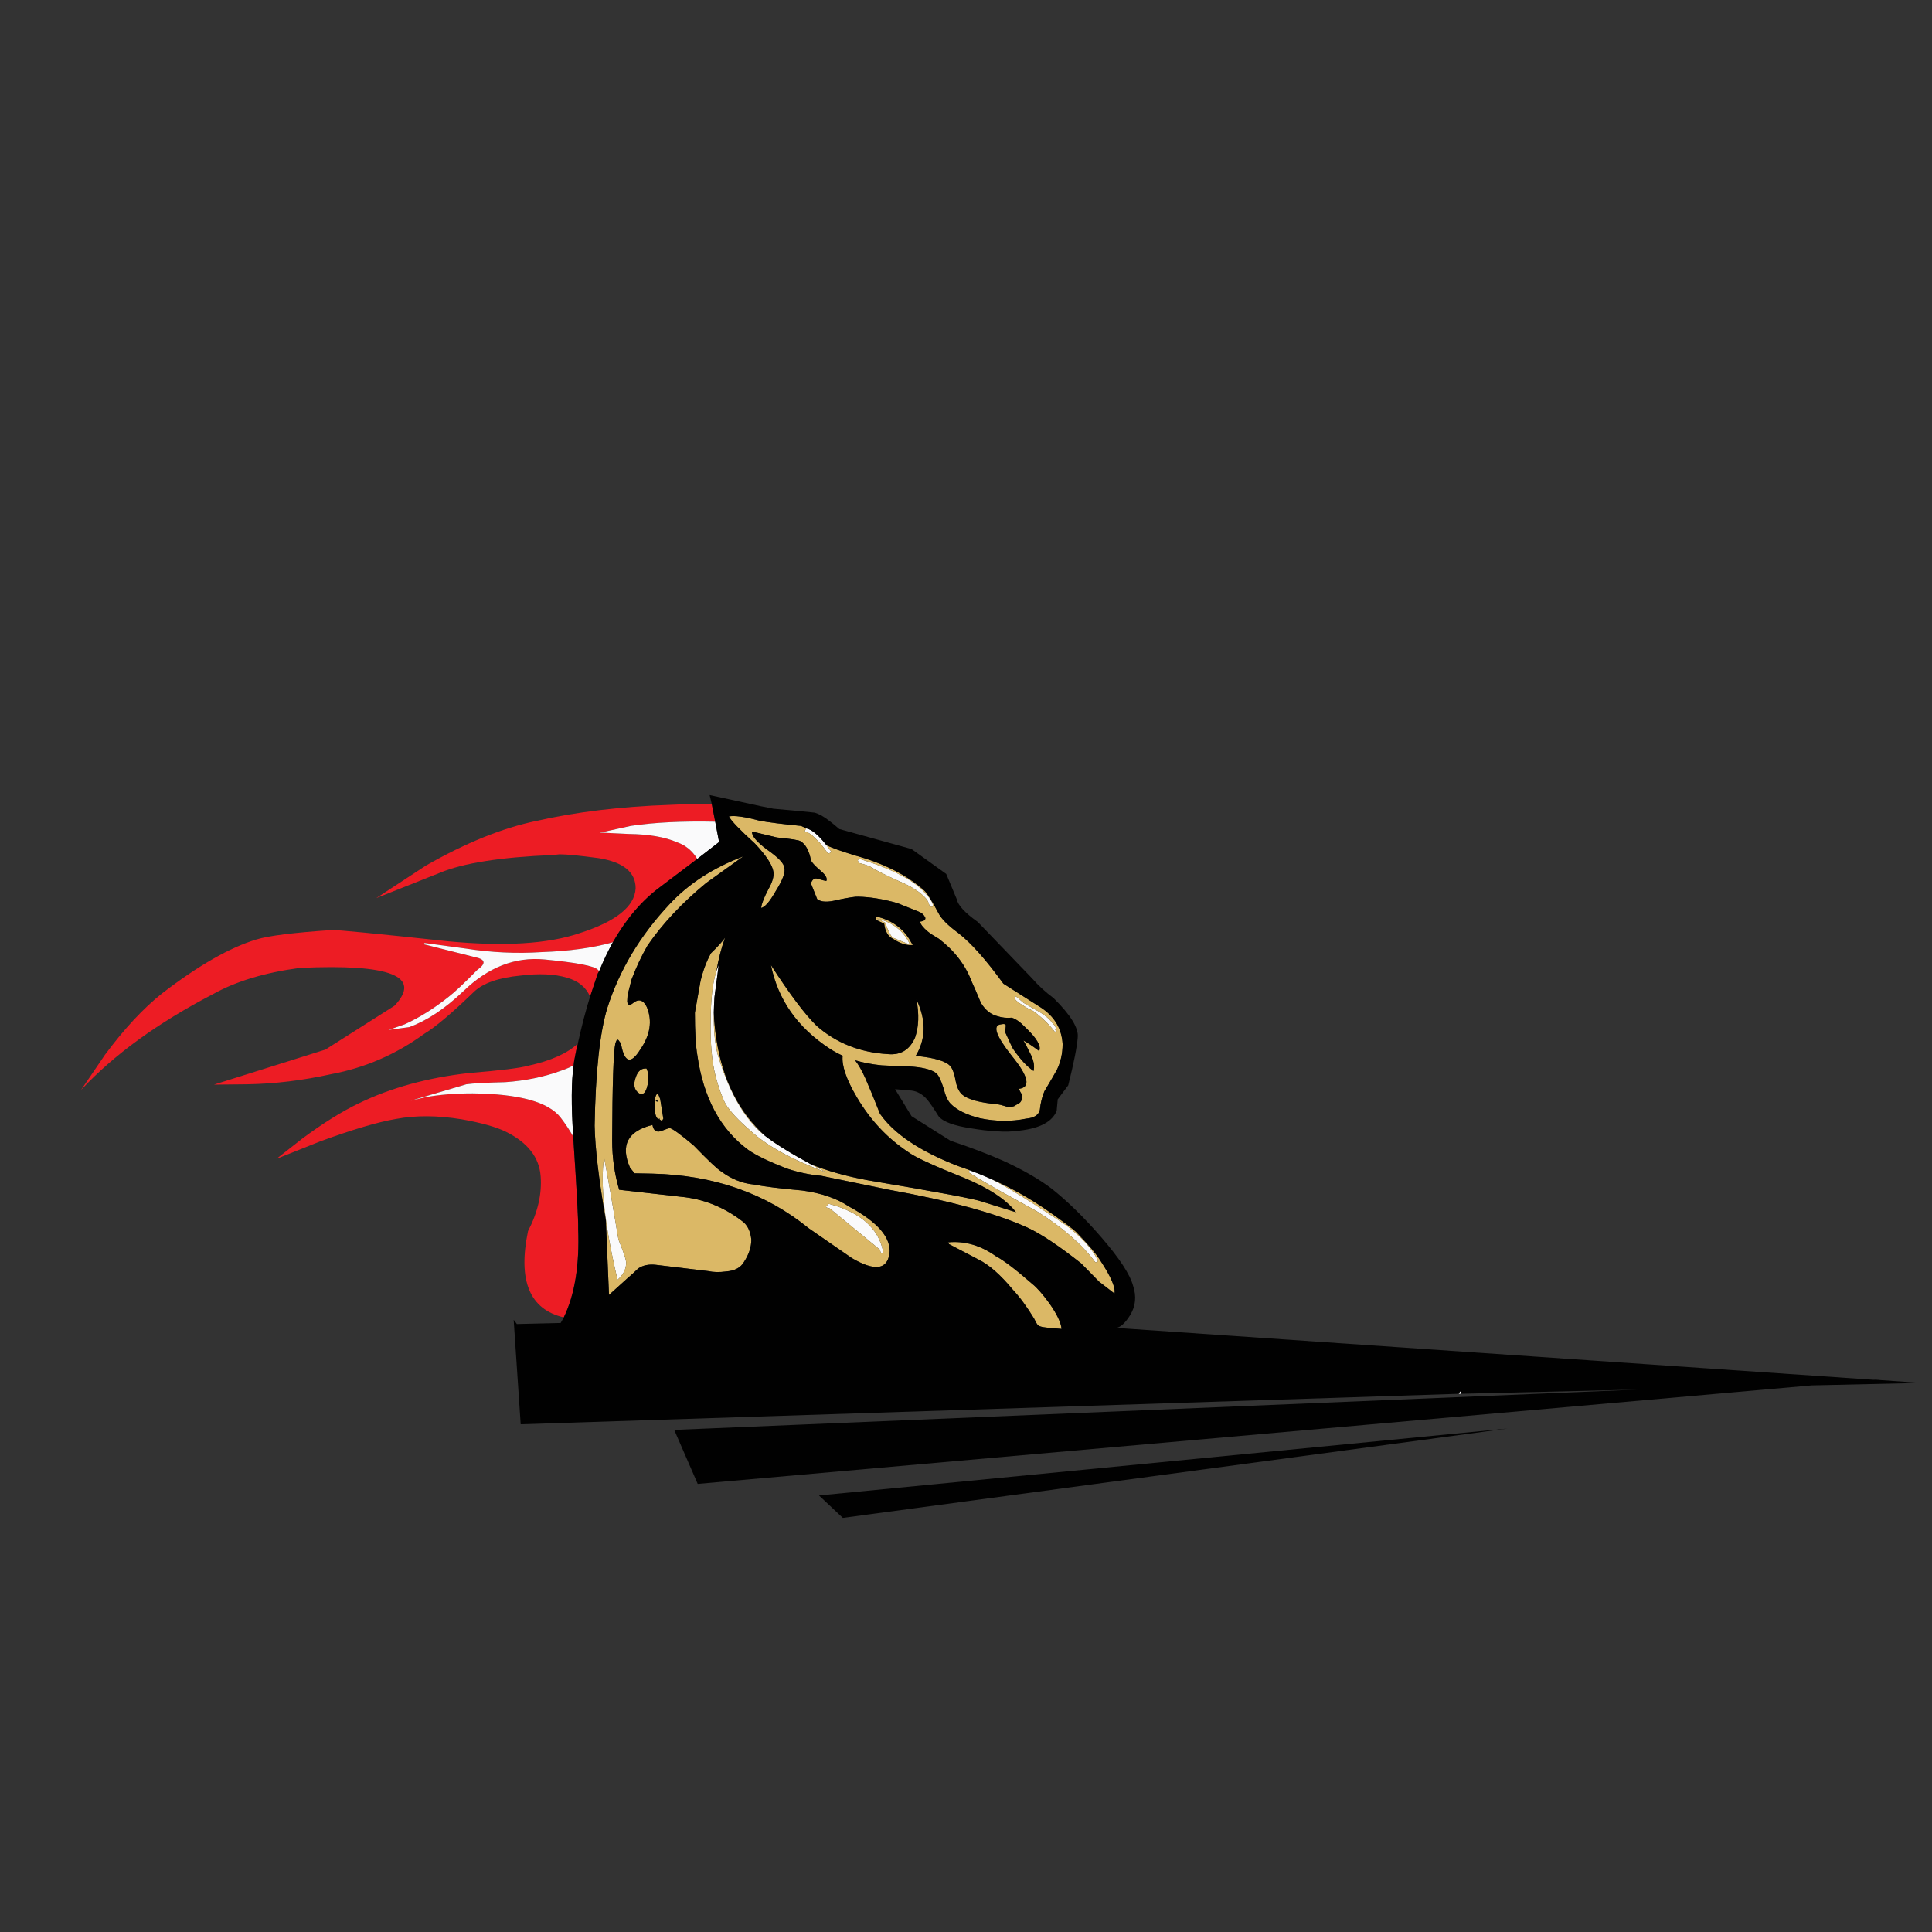 <?xml version="1.0" encoding="utf-8"?>
<!-- Generator: Adobe Illustrator 16.0.0, SVG Export Plug-In . SVG Version: 6.00 Build 0)  -->
<!DOCTYPE svg PUBLIC "-//W3C//DTD SVG 1.1//EN" "http://www.w3.org/Graphics/SVG/1.1/DTD/svg11.dtd">
<svg version="1.1" id="Layer_1" xmlns="http://www.w3.org/2000/svg" xmlns:xlink="http://www.w3.org/1999/xlink" x="0px" y="0px"
	 width="300px" height="300px" viewBox="0 0 300 300" enable-background="new 0 0 300 300" xml:space="preserve">
<rect x="0" y="0" width="300" height="300" fill="#333333" stroke="none"/>
<g>
	<path fill-rule="evenodd" clip-rule="evenodd" fill="#ED1C24" d="M108.282,133.365l-5.825,4.407
		c-2.794,2.069-5.226,4.917-7.294,8.547c-3.12,0.871-6.802,1.38-11.05,1.523c-3.882,0.255-7.801,0.072-11.757-0.544l-6.423-0.871
		c-0.146,0.146-0.163,0.218-0.055,0.218l8.437,2.122c1.089,0.364,1.017,0.979-0.216,1.853c-2.033,2.068-3.521,3.464-4.464,4.189
		c-2.285,1.815-4.555,3.229-6.804,4.247l-2.503,0.869l3.211-0.435c2.722-0.979,5.516-2.83,8.383-5.552
		c3.846-3.739,8.055-5.389,12.627-4.953c4.935,0.472,7.693,0.998,8.274,1.579c0.074,0.071,0.146,0.144,0.218,0.216
		c-0.072,0.11-0.144,0.237-0.218,0.382c-0.363,1.052-0.761,2.251-1.198,3.593c-0.617-1.452-1.814-2.432-3.591-2.94
		c-1.924-0.58-4.337-0.688-7.241-0.326c-3.375,0.326-5.77,1.162-7.184,2.506c-3.413,3.301-5.988,5.478-7.73,6.53
		c-4.39,3.194-9.198,5.28-14.425,6.26c-4.426,0.979-8.782,1.506-13.064,1.579l-5.17,0.054l17.31-5.443l10.722-6.805
		c4.318-4.57-0.581-6.531-14.696-5.876c-5.444,0.725-9.942,2.086-13.499,4.082c-8.529,4.427-15.351,9.379-20.466,14.859l3.701-5.443
		c3.01-4.065,5.986-7.258,8.926-9.581c5.626-4.317,10.489-7.093,14.588-8.326c1.851-0.581,5.77-1.072,11.758-1.472
		c0.761-0.035,6.749,0.545,17.963,1.743c8.744,0.835,15.567,0.417,20.466-1.253c5.662-1.814,8.564-4.136,8.708-6.968
		c0-2.503-1.904-4.063-5.715-4.681c-2.94-0.398-4.971-0.598-6.097-0.598l-0.979,0.106c-8.129,0.328-14.007,1.254-17.636,2.777
		l-9.853,3.919l7.729-5.063c6.17-3.521,11.866-5.823,17.093-6.913c6.241-1.416,13.172-2.25,20.793-2.505
		c2.249-0.106,4.409-0.162,6.478-0.162l0.543,2.775c-5.115-0.108-9.488,0.108-13.117,0.655l-4.191,0.924l-0.381-0.055l-0.055,0.11
		l-0.161,0.055l4.462,0.217c3.12,0.036,5.643,0.471,7.565,1.306c1.308,0.473,2.323,1.306,3.048,2.505
		C108.227,133.344,108.246,133.365,108.282,133.365z M89.011,176.475c0,0.072,0,0.127,0,0.163
		c0.545,8.128,0.799,12.846,0.763,14.152c0.218,5.661-0.526,10.251-2.232,13.773c-5.298-1.233-7.148-5.698-5.552-13.393
		c1.524-2.938,2.177-5.787,1.96-8.545c-0.218-2.903-1.997-5.19-5.335-6.859c-1.524-0.761-3.828-1.414-6.913-1.96
		c-3.775-0.615-7.186-0.635-10.234-0.054c-2.794,0.473-6.713,1.633-11.756,3.483l-6.805,2.722l4.028-3.156
		c3.23-2.396,6.168-4.229,8.818-5.497c4.935-2.396,10.614-3.956,17.038-4.683c4.899-0.4,7.983-0.78,9.253-1.143
		c3.483-0.763,6.042-1.905,7.676-3.43c-0.182,0.726-0.346,1.488-0.492,2.285c-0.072,0.327-0.125,0.691-0.162,1.09
		c-0.618,0.326-1.252,0.598-1.905,0.816c-2.686,0.98-5.59,1.579-8.71,1.795c-3.012,0.074-5.026,0.183-6.043,0.328l-8.653,2.559
		l2.285-0.545c2.177-0.4,4.627-0.6,7.349-0.6c7.222,0.074,11.775,1.327,13.662,3.757C87.779,174.479,88.432,175.459,89.011,176.475z
		"/>
	<path fill-rule="evenodd" clip-rule="evenodd" fill="#FAFAFB" d="M226.838,216.428h-0.327c0.072-0.18,0.181-0.324,0.327-0.435
		V216.428z M128.313,131.214c0.229,0.294,0.464,0.611,0.706,0.952c0.11,0.146-0.036,0.273-0.435,0.381
		c-0.491-0.692-0.945-1.282-1.361-1.77l-1.143-1.088c-0.338-0.263-0.646-0.435-0.926-0.517c-0.246,0-0.237-0.172,0.027-0.517
		l0.028-0.027C126.064,128.812,127.099,129.674,128.313,131.214z M137.132,194.329c0.108,0.289-0.019,0.344-0.382,0.162
		c-0.034-0.148-0.07-0.292-0.11-0.434l-7.81-6.424c-0.139-0.035-0.275-0.071-0.409-0.108c-0.254-0.038-0.164-0.237,0.271-0.6
		C133.594,188.233,136.407,190.7,137.132,194.329z M153.952,183.089c1.688,0.855,3.811,2.096,6.367,3.729
		c3.375,2.177,5.226,3.41,5.552,3.701c2.142,1.67,3.648,3.338,4.518,5.007c0.11,0.146,0.11,0.292,0,0.437
		c-0.181,0.072-0.308,0.055-0.38-0.055c-2.03-2.723-5.045-5.334-9.036-7.839c-1.194-0.653-2.31-1.269-3.347-1.85
		c-3.112-1.697-5.497-3.075-7.159-4.137c0.007-0.079,0.016-0.142,0.027-0.191l-0.027-0.027h0.027
		c0.017-0.086,0.036-0.141,0.055-0.163c0.044,0.018,0.091,0.034,0.136,0.055C151.79,182.164,152.88,182.61,153.952,183.089z
		 M111.25,150.781c0.104-0.34,0.223-0.647,0.352-0.924l-0.653,4.952c-0.059,0.842-0.095,1.649-0.108,2.422
		c-0.048,2.574,0.151,4.743,0.6,6.506c1.813,5.988,4.263,10.196,7.348,12.629c1.572,1.224,3.94,2.693,7.103,4.409
		c0.778,0.42,1.603,0.856,2.478,1.307c-5.372-1.997-9.327-4.174-11.868-6.533c-1.849-1.597-3.121-2.957-3.81-4.083
		c-0.544-1.016-1.07-2.467-1.577-4.354c-0.583-2.323-0.835-5.135-0.763-8.438C110.351,155.211,110.649,152.582,111.25,150.781z
		 M137.458,143.269l-1.306-0.651c2.467,0.579,4.191,1.939,5.17,4.081l-2.667-1.088C138.292,145.32,137.893,144.541,137.458,143.269z
		 M96.034,192.478c0.727,1.779,1.125,2.941,1.197,3.484c0.036,1.052-0.435,1.996-1.416,2.83v-0.38
		c-1.959-8.42-2.629-14.644-2.014-18.671C94.347,182.571,95.091,186.817,96.034,192.478z M157.869,154.81
		c0.312,0.249,0.665,0.55,1.063,0.9c0.118,0.075,0.254,0.157,0.409,0.243c0.043,0.028,0.087,0.056,0.136,0.083
		c0.491,0.295,1.116,0.649,1.878,1.06c0.966,0.579,1.654,1.169,2.068,1.771c0.445,0.4,0.608,0.754,0.49,1.06l0.163,0.273
		l-0.219-0.027v0.136c-0.037-0.048-0.073-0.104-0.108-0.163h-0.107l0.053-0.054c-0.962-1.209-2.077-2.261-3.347-3.158
		c-0.642-0.285-1.142-0.557-1.497-0.816c-0.617-0.362-1.034-0.688-1.253-0.979C157.634,154.737,157.726,154.629,157.869,154.81z
		 M163.857,159.981l0.056-0.056c-0.024-0.022-0.052-0.05-0.083-0.08C163.844,159.896,163.853,159.939,163.857,159.981z
		 M144.317,140.603c-0.11-0.435-0.273-0.78-0.491-1.035c-0.87-1.014-2.304-1.94-4.299-2.775c-2.033-0.907-3.502-1.651-4.409-2.232
		c-0.508-0.217-1.07-0.399-1.687-0.543c-0.364-0.437-0.291-0.636,0.216-0.6c5.009,1.56,8.348,3.319,10.016,5.28
		c0.617,0.615,1.017,1.197,1.197,1.742c0,0.289-0.055,0.416-0.163,0.38C144.551,140.821,144.426,140.749,144.317,140.603z
		 M108.282,133.365c-0.036,0-0.055-0.021-0.055-0.055c-0.725-1.199-1.741-2.033-3.048-2.505c-1.923-0.835-4.445-1.27-7.565-1.306
		l-4.462-0.217l0.161-0.055l0.055-0.11l0.381,0.055l4.191-0.924c3.629-0.546,8.002-0.763,13.117-0.655l0.6,3.157L108.282,133.365z
		 M95.163,146.319c-0.761,1.38-1.469,2.867-2.122,4.462c-0.072-0.072-0.144-0.145-0.218-0.216c-0.581-0.581-3.339-1.107-8.274-1.579
		c-4.572-0.436-8.782,1.214-12.627,4.953c-2.868,2.722-5.662,4.572-8.383,5.552l-3.211,0.435l2.503-0.869
		c2.249-1.018,4.519-2.432,6.804-4.247c0.943-0.726,2.432-2.121,4.464-4.189c1.233-0.873,1.306-1.488,0.216-1.853l-8.437-2.122
		c-0.108,0-0.091-0.072,0.055-0.218l6.423,0.871c3.956,0.616,7.875,0.799,11.757,0.544C88.36,147.699,92.042,147.19,95.163,146.319z
		 M89.068,165.425c-0.364,2.539-0.381,6.224-0.057,11.05c-0.579-1.016-1.232-1.995-1.958-2.939c-1.887-2.43-6.44-3.683-13.662-3.757
		c-2.722,0-5.172,0.199-7.349,0.6l-2.285,0.545l8.653-2.559c1.018-0.146,3.031-0.254,6.043-0.328c3.12-0.216,6.024-0.814,8.71-1.795
		C87.815,166.022,88.45,165.751,89.068,165.425z"/>
	<path fill-rule="evenodd" clip-rule="evenodd" fill="#DBB866" d="M125.891,180.775c2.548,1.042,5.516,1.877,8.901,2.502
		c10.813,1.816,16.729,2.923,17.745,3.323l5.226,1.633c-1.524-1.961-4.208-3.739-8.058-5.336c-4.825-1.923-7.729-3.267-8.708-4.027
		c-3.229-2.143-5.878-4.971-7.947-8.492c-1.643-2.792-2.376-4.941-2.204-6.45c-0.73-0.328-1.411-0.699-2.042-1.115
		c-4.973-3.267-8.002-7.584-9.091-12.955c2.904,4.5,5.263,7.639,7.078,9.416c3.048,2.688,6.749,4.154,11.104,4.409
		c1.96,0.182,3.357-0.671,4.191-2.558c0.582-1.67,0.654-3.647,0.218-5.935c1.524,3.194,1.488,6.115-0.108,8.764
		c3.012,0.292,4.827,0.854,5.443,1.688c0.327,0.435,0.581,1.179,0.763,2.232c0.181,0.941,0.507,1.632,0.978,2.068
		c0.871,0.762,2.686,1.269,5.443,1.522c0.364,0.038,0.871,0.165,1.525,0.382c0.689,0.072,1.16-0.018,1.415-0.271
		c0.544-0.219,0.835-0.509,0.871-0.871c0.036-0.291,0.072-0.563,0.109-0.816c-0.037,0.145-0.218-0.127-0.545-0.818
		c1.887-0.216,1.522-1.921-1.089-5.116c-2.468-3.121-3.031-4.753-1.688-4.897c0.507-0.11,0.762-0.038,0.762,0.217
		c-0.072,0.544-0.108,0.871-0.108,0.979c0.763,1.708,1.197,2.613,1.308,2.722c1.087,1.562,2.122,2.668,3.102,3.321
		c0.182-0.689,0.055-1.507-0.38-2.448c-0.545-1.128-0.945-1.887-1.199-2.287c0.616,0.326,1.433,0.871,2.45,1.634
		c0.362-0.763-0.382-2.016-2.232-3.756c-0.688-0.728-1.36-1.199-2.014-1.416c-0.797,0.072-1.524,0-2.177-0.219
		c-1.054-0.254-1.923-0.943-2.614-2.066c-0.616-1.488-1.087-2.578-1.414-3.269c-0.981-2.611-2.686-4.844-5.117-6.694
		c-0.763-0.437-1.344-0.816-1.742-1.145c-0.689-0.579-1.088-1.087-1.198-1.522c0.653-0.072,0.926-0.29,0.816-0.653
		c-0.218-0.437-0.581-0.746-1.088-0.926l-3.267-1.306c-2.177-0.617-4.191-0.943-6.042-0.981c-0.398-0.035-1.469,0.127-3.213,0.491
		c-1.486,0.399-2.54,0.363-3.157-0.11l-0.979-2.449c0.182-0.544,0.472-0.799,0.871-0.761c0.907,0.253,1.414,0.38,1.524,0.38
		c0.181-0.4-0.091-0.907-0.816-1.524c-0.981-0.835-1.507-1.416-1.579-1.743c-0.291-1.45-0.816-2.412-1.579-2.883
		c-0.218-0.182-1.451-0.381-3.701-0.6l-3.865-0.926c-0.072,0.653,0.689,1.579,2.287,2.776c1.777,1.234,2.684,2.177,2.72,2.832
		c0.218,0.687-0.235,1.921-1.361,3.701c-0.907,1.596-1.65,2.448-2.23,2.557c0.072-0.653,0.452-1.632,1.143-2.938
		c0.617-1.089,0.871-1.979,0.763-2.668c-0.146-1.051-1.108-2.521-2.887-4.407c-2.323-2.106-3.664-3.502-4.028-4.192
		c0.835-0.182,2.414,0.036,4.735,0.653c1.306,0.254,3.466,0.526,6.478,0.818c0.237,0.094,0.5,0.23,0.789,0.407
		c-0.265,0.345-0.273,0.517-0.027,0.517c0.28,0.083,0.588,0.254,0.926,0.517l1.143,1.088c0.416,0.488,0.87,1.077,1.361,1.77
		c0.398-0.108,0.545-0.235,0.435-0.381c-0.242-0.34-0.478-0.658-0.706-0.952c0.646,0.364,2.115,0.9,4.409,1.604
		c4.5,1.234,8.093,3.048,10.777,5.444c0.473,0.437,1.217,1.615,2.232,3.54c0.435,0.87,1.469,1.904,3.104,3.102
		c1.959,1.524,4.282,4.138,6.968,7.839l5.823,3.701c2.104,1.38,3.23,3.267,3.376,5.661c0,1.488-0.31,2.85-0.926,4.083
		c-0.362,0.653-0.998,1.742-1.906,3.265c-0.362,0.871-0.598,1.834-0.706,2.887c-0.182,0.797-0.89,1.251-2.123,1.361
		c-2.287,0.471-4.664,0.451-7.131-0.056c-2.069-0.509-3.593-1.252-4.573-2.233c-0.473-0.471-0.852-1.306-1.143-2.502
		c-0.4-1.233-0.78-1.996-1.145-2.287c-0.761-0.581-2.196-0.926-4.299-1.034c-2.215-0.072-3.593-0.127-4.138-0.163
		c-1.495-0.149-2.875-0.412-4.138-0.791c0.517,0.65,1.043,1.565,1.579,2.75c0.653,1.487,1.416,3.34,2.285,5.553
		c2.179,3.121,6.207,5.825,12.086,8.11c0.615,0.206,1.224,0.423,1.823,0.653c-0.019,0.022-0.038,0.077-0.055,0.163h-0.027
		l0.027,0.027c-0.012,0.05-0.021,0.112-0.027,0.191c1.662,1.062,4.046,2.439,7.159,4.137c1.037,0.581,2.152,1.196,3.347,1.85
		c3.991,2.505,7.006,5.116,9.036,7.839c0.072,0.109,0.199,0.127,0.38,0.055c0.11-0.145,0.11-0.29,0-0.437
		c-0.869-1.669-2.376-3.337-4.518-5.007c-0.326-0.291-2.177-1.524-5.552-3.701c-2.557-1.633-4.68-2.873-6.367-3.729
		c3.027,1.347,5.896,2.951,8.6,4.817c2.866,1.995,4.464,3.21,4.791,3.646c1.704,1.742,2.901,3.176,3.591,4.299
		c1.598,2.434,2.306,4.102,2.124,5.009l-2.396-1.851l-2.776-2.831c-3.447-2.723-6.224-4.571-8.327-5.551
		c-4.862-2.215-12.031-4.174-21.501-5.88l-10.561-2.177c-1.706-0.146-3.448-0.509-5.225-1.088c-2.832-1.089-4.863-2.068-6.098-2.939
		c-4.318-3.194-6.949-8.094-7.892-14.696c-0.254-1.488-0.381-3.685-0.381-6.588l0.871-4.899c0.399-1.668,0.943-3.12,1.634-4.354
		c1.015-0.981,1.741-1.779,2.177-2.396c-0.6,1.686-1.043,3.409-1.333,5.17c-0.6,1.801-0.899,4.43-0.899,7.894
		c-0.072,3.303,0.181,6.114,0.763,8.438c0.507,1.887,1.033,3.338,1.577,4.354c0.689,1.126,1.96,2.486,3.81,4.083
		c2.541,2.359,6.497,4.536,11.868,6.533C127.494,181.632,126.669,181.195,125.891,180.775z M137.132,194.329
		c-0.725-3.629-3.538-6.096-8.438-7.403c-0.435,0.362-0.526,0.562-0.271,0.6c0.134,0.037,0.27,0.073,0.409,0.108l7.81,6.424
		c0.04,0.142,0.076,0.285,0.11,0.434C137.113,194.673,137.24,194.618,137.132,194.329z M110.84,157.231
		c0.053,1.42,0.199,2.861,0.435,4.329c0.981,6.204,3.485,11.14,7.513,14.806c-3.084-2.433-5.535-6.641-7.348-12.629
		C110.992,161.975,110.792,159.806,110.84,157.231z M137.458,143.269c0.435,1.272,0.833,2.051,1.198,2.342l2.667,1.088
		c-0.979-2.142-2.703-3.502-5.17-4.081L137.458,143.269z M97.45,154.482l-0.055,0.981c0.036,0.652,0.345,0.744,0.926,0.273
		c0.872-0.691,1.578-0.473,2.122,0.652c0.872,2.142,0.526,4.337-1.033,6.585c-1.417,2.287-2.395,2.068-2.94-0.653
		c-0.072-0.288-0.182-0.507-0.326-0.652c-0.218-0.399-0.417-0.272-0.6,0.381c-0.291,1.306-0.454,6.314-0.49,15.024
		c0,2.648,0.362,5.207,1.089,7.674l9.634,1.09c3.411,0.326,6.531,1.56,9.361,3.701c0.873,0.581,1.379,1.56,1.526,2.938
		c0,1.161-0.382,2.322-1.145,3.484c-0.507,0.871-1.414,1.36-2.72,1.469c-1.089,0.146-2.034,0.127-2.832-0.053l-8.166-0.979
		c-1.051-0.11-1.941,0.072-2.667,0.543c-0.725,0.69-1.306,1.217-1.742,1.579l-2.83,2.559l-0.49-11.596
		c-1.089-6.313-1.67-11.213-1.742-14.696c0.144-8.311,0.799-14.389,1.96-18.235c1.887-5.915,5.117-11.303,9.688-16.166
		c2.94-3.158,6.75-5.625,11.432-7.402l-5.77,4.136c-3.739,3.084-6.768,6.314-9.089,9.689c-0.945,1.633-1.779,3.411-2.504,5.334
		C97.831,153.05,97.63,153.83,97.45,154.482z M99.246,169.778c-0.761-0.508-0.943-1.322-0.545-2.448
		c0.327-1.016,0.89-1.488,1.688-1.414c0.326,0.688,0.383,1.541,0.165,2.557C100.299,169.671,99.862,170.105,99.246,169.778z
		 M101.696,170.758c0.254,0.292,0.379,0.382,0.379,0.273l0.055-0.218L101.696,170.758c0.072-0.615,0.235-0.924,0.49-0.924
		l0.326,0.817l0.49,3.049l-0.218,0.379l-0.379-0.272v-0.162l-0.164,0.162l-0.218-0.217
		C101.696,173.153,101.587,172.212,101.696,170.758z M107.737,177.889c2.249,2.323,3.648,3.648,4.192,3.975
		c1.595,1.197,3.301,1.889,5.115,2.069c1.707,0.326,4.21,0.634,7.512,0.926c2.976,0.398,5.408,1.233,7.294,2.502
		c4.5,2.433,6.586,4.882,6.26,7.349c-0.399,2.47-2.34,2.686-5.825,0.655c-3.846-2.65-6.078-4.193-6.694-4.63
		c-6.677-5.441-14.769-8.271-24.277-8.489l-2.777-0.056l-0.707-0.871c-1.525-3.482-0.364-5.697,3.483-6.639
		c0.146,0.833,0.563,1.161,1.252,0.979c0.833-0.326,1.306-0.491,1.414-0.491C104.381,175.205,105.632,176.112,107.737,177.889z
		 M96.034,192.478c-0.943-5.66-1.688-9.906-2.232-12.736c-0.615,4.027,0.055,10.251,2.014,18.671v0.38
		c0.981-0.834,1.452-1.778,1.416-2.83C97.16,195.419,96.761,194.257,96.034,192.478z M163.857,159.981
		c-0.005-0.042-0.014-0.086-0.027-0.136c0.031,0.03,0.059,0.058,0.083,0.08L163.857,159.981z M157.869,154.81
		c-0.144-0.181-0.235-0.072-0.271,0.328c0.219,0.29,0.636,0.616,1.253,0.979c0.355,0.26,0.855,0.531,1.497,0.816
		c1.27,0.897,2.385,1.949,3.347,3.158l-0.053,0.054h0.107c0.035,0.06,0.071,0.115,0.108,0.163v-0.136l0.219,0.027l-0.163-0.273
		c0.118-0.306-0.045-0.659-0.49-1.06c-0.414-0.602-1.103-1.191-2.068-1.771c-0.762-0.41-1.387-0.765-1.878-1.06
		c-0.049-0.027-0.093-0.055-0.136-0.083c-0.155-0.086-0.291-0.168-0.409-0.243C158.534,155.359,158.181,155.059,157.869,154.81z
		 M144.317,140.603c0.108,0.146,0.234,0.218,0.38,0.218c0.108,0.036,0.163-0.091,0.163-0.38c-0.18-0.545-0.581-1.127-1.197-1.742
		c-1.668-1.961-5.007-3.72-10.016-5.28c-0.507-0.036-0.581,0.163-0.216,0.6c0.617,0.144,1.179,0.326,1.687,0.543
		c0.907,0.581,2.376,1.325,4.409,2.232c1.995,0.835,3.43,1.761,4.299,2.775C144.044,139.822,144.208,140.167,144.317,140.603z
		 M136.152,142.89c-0.11-0.108-0.163-0.236-0.163-0.38c0.036-0.11,0.108-0.165,0.216-0.165c2.469,0.617,4.246,1.978,5.335,4.083
		c0.289,0.254,0.235,0.364-0.164,0.326h-0.218c-0.799-0.072-1.632-0.398-2.503-0.979c-0.763-0.362-1.216-1.145-1.361-2.34
		C136.931,143.252,136.551,143.07,136.152,142.89z M147.201,192.913c2.578-0.254,5.045,0.454,7.403,2.124
		c1.235,0.653,3.141,2.104,5.716,4.354c0.726,0.581,1.615,1.596,2.667,3.048c1.162,1.669,1.778,2.977,1.851,3.918l-2.396-0.217
		c-0.652-0.072-1.051-0.182-1.195-0.326c-0.11,0-0.326-0.346-0.655-1.034c-1.123-1.851-2.231-3.357-3.319-4.52
		c-1.923-2.321-3.701-3.882-5.333-4.681l-4.573-2.396L147.201,192.913z"/>
	<path fill-rule="evenodd" clip-rule="evenodd" fill="#010101" d="M89.721,162.05c0.615-2.794,1.251-5.226,1.904-7.294
		c0.437-1.342,0.835-2.541,1.198-3.593c0.074-0.145,0.146-0.271,0.218-0.382c0.653-1.595,1.361-3.082,2.122-4.462
		c2.069-3.629,4.5-6.478,7.294-8.547l5.825-4.407l3.375-2.615l-0.6-3.157l-0.543-2.775l-0.326-1.361l8.002,1.742l1.906,0.38
		l4.19,0.381l2.122,0.218c0.254,0.034,0.653,0.199,1.198,0.488c0.689,0.4,1.596,1.089,2.722,2.069l11.214,3.104l5.388,3.866
		l1.632,3.918c0.182,0.945,1.271,2.124,3.267,3.54l8.437,8.763c0.981,1.124,2.088,2.141,3.321,3.048
		c2.685,2.65,3.937,4.698,3.757,6.151c-0.11,1.451-0.6,3.918-1.472,7.402l-1.632,2.178l-0.163,1.795
		c-0.689,1.671-2.576,2.687-5.662,3.049c-1.197,0.182-2.467,0.218-3.811,0.109c-1.196-0.071-2.432-0.218-3.7-0.436
		c-2.758-0.399-4.483-1.035-5.172-1.904c-0.689-1.125-1.27-1.979-1.742-2.561c-0.725-0.833-1.541-1.306-2.448-1.414l-2.559-0.218
		l2.559,4.192l6.041,3.81c3.048,1.016,5.771,2.05,8.165,3.104c3.085,1.414,5.607,2.865,7.566,4.354
		c2.467,1.961,5.009,4.445,7.62,7.457c2.868,3.303,4.536,5.845,5.009,7.621c0.545,1.632,0.398,3.139-0.437,4.519
		c-0.761,1.234-1.486,1.904-2.177,2.015l117.576,8.055l1.197-0.055l-0.815,0.055l7.021,0.491l-16.983,0.38l-172.989,15.296
		l-3.646-8.383l149.637-6.26l-27.488,0.652v-0.435c-0.146,0.11-0.255,0.255-0.327,0.435l-145.663,4.737l-1.089-16.222
		c0.182,0.218,0.346,0.435,0.49,0.652l6.805-0.163c0.146-0.254,0.309-0.543,0.49-0.869c1.706-3.522,2.45-8.112,2.232-13.773
		c0.036-1.307-0.218-6.024-0.763-14.152c0-0.036,0-0.091,0-0.163c-0.325-4.826-0.308-8.511,0.057-11.05
		c0.036-0.398,0.089-0.763,0.162-1.09C89.375,163.538,89.539,162.775,89.721,162.05z M125.891,180.775
		c-3.163-1.716-5.531-3.186-7.103-4.409c-4.028-3.666-6.531-8.602-7.513-14.806c-0.235-1.468-0.381-2.909-0.435-4.329
		c0.014-0.772,0.05-1.58,0.108-2.422l0.653-4.952c-0.129,0.276-0.248,0.584-0.352,0.924c0.29-1.761,0.733-3.484,1.333-5.17
		c-0.436,0.616-1.162,1.414-2.177,2.396c-0.691,1.233-1.235,2.686-1.634,4.354l-0.871,4.899c0,2.903,0.127,5.1,0.381,6.588
		c0.943,6.603,3.574,11.502,7.892,14.696c1.235,0.871,3.267,1.851,6.098,2.939c1.777,0.579,3.519,0.941,5.225,1.088l10.561,2.177
		c9.47,1.706,16.639,3.665,21.501,5.88c2.104,0.979,4.88,2.828,8.327,5.551l2.776,2.831l2.396,1.851
		c0.182-0.907-0.526-2.575-2.124-5.009c-0.689-1.123-1.887-2.557-3.591-4.299c-0.327-0.437-1.925-1.651-4.791-3.646
		c-2.704-1.866-5.572-3.471-8.6-4.817c-1.072-0.479-2.162-0.925-3.267-1.334c-0.045-0.021-0.091-0.037-0.136-0.055
		c-0.6-0.23-1.208-0.447-1.823-0.653c-5.88-2.285-9.908-4.989-12.086-8.11c-0.869-2.213-1.632-4.065-2.285-5.553
		c-0.536-1.185-1.062-2.1-1.579-2.75c1.263,0.379,2.643,0.642,4.138,0.791c0.544,0.036,1.923,0.091,4.138,0.163
		c2.103,0.108,3.538,0.453,4.299,1.034c0.364,0.291,0.744,1.054,1.145,2.287c0.291,1.196,0.67,2.031,1.143,2.502
		c0.979,0.981,2.503,1.725,4.573,2.233c2.467,0.507,4.844,0.526,7.131,0.056c1.233-0.11,1.941-0.564,2.123-1.361
		c0.108-1.053,0.344-2.016,0.706-2.887c0.908-1.522,1.544-2.611,1.906-3.265c0.616-1.233,0.926-2.595,0.926-4.083
		c-0.146-2.395-1.271-4.281-3.376-5.661l-5.823-3.701c-2.686-3.701-5.009-6.314-6.968-7.839c-1.634-1.198-2.668-2.232-3.104-3.102
		c-1.015-1.924-1.759-3.103-2.232-3.54c-2.684-2.396-6.277-4.21-10.777-5.444c-2.294-0.704-3.763-1.24-4.409-1.604
		c-1.215-1.54-2.249-2.402-3.103-2.586l-0.028,0.027c-0.289-0.177-0.551-0.313-0.789-0.407c-3.012-0.292-5.172-0.563-6.478-0.818
		c-2.321-0.617-3.9-0.835-4.735-0.653c0.364,0.69,1.705,2.086,4.028,4.192c1.778,1.887,2.74,3.356,2.887,4.407
		c0.108,0.689-0.146,1.579-0.763,2.668c-0.691,1.306-1.07,2.286-1.143,2.938c0.581-0.108,1.323-0.96,2.23-2.557
		c1.125-1.78,1.579-3.014,1.361-3.701c-0.036-0.655-0.943-1.598-2.72-2.832c-1.598-1.198-2.359-2.124-2.287-2.776l3.865,0.926
		c2.25,0.218,3.483,0.417,3.701,0.6c0.763,0.471,1.289,1.433,1.579,2.883c0.072,0.327,0.598,0.907,1.579,1.743
		c0.726,0.617,0.997,1.124,0.816,1.524c-0.11,0-0.617-0.127-1.524-0.38c-0.399-0.038-0.689,0.217-0.871,0.761l0.979,2.449
		c0.617,0.473,1.67,0.509,3.157,0.11c1.744-0.364,2.814-0.526,3.213-0.491c1.851,0.038,3.865,0.364,6.042,0.981l3.267,1.306
		c0.507,0.181,0.87,0.49,1.088,0.926c0.11,0.363-0.164,0.581-0.816,0.653c0.11,0.435,0.509,0.943,1.198,1.522
		c0.398,0.328,0.979,0.708,1.742,1.145c2.431,1.851,4.136,4.083,5.117,6.694c0.327,0.69,0.797,1.78,1.414,3.269
		c0.691,1.123,1.561,1.813,2.614,2.066c0.652,0.219,1.38,0.291,2.177,0.219c0.653,0.217,1.325,0.688,2.014,1.416
		c1.851,1.74,2.595,2.993,2.232,3.756c-1.018-0.763-1.834-1.308-2.45-1.634c0.254,0.4,0.654,1.159,1.199,2.287
		c0.435,0.941,0.562,1.759,0.38,2.448c-0.979-0.653-2.015-1.76-3.102-3.321c-0.11-0.108-0.545-1.014-1.308-2.722
		c0-0.108,0.036-0.436,0.108-0.979c0-0.255-0.255-0.327-0.762-0.217c-1.344,0.145-0.78,1.776,1.688,4.897
		c2.611,3.195,2.976,4.9,1.089,5.116c0.327,0.691,0.508,0.963,0.545,0.818c-0.037,0.254-0.073,0.525-0.109,0.816
		c-0.036,0.362-0.327,0.652-0.871,0.871c-0.255,0.254-0.726,0.344-1.415,0.271c-0.654-0.217-1.161-0.344-1.525-0.382
		c-2.758-0.254-4.572-0.761-5.443-1.522c-0.471-0.437-0.797-1.127-0.978-2.068c-0.182-1.054-0.436-1.798-0.763-2.232
		c-0.617-0.835-2.431-1.396-5.443-1.688c1.596-2.648,1.632-5.569,0.108-8.764c0.437,2.287,0.364,4.265-0.218,5.935
		c-0.833,1.887-2.23,2.739-4.191,2.558c-4.354-0.255-8.056-1.722-11.104-4.409c-1.814-1.777-4.174-4.916-7.078-9.416
		c1.089,5.371,4.119,9.688,9.091,12.955c0.63,0.416,1.311,0.787,2.042,1.115c-0.172,1.509,0.562,3.658,2.204,6.45
		c2.069,3.521,4.719,6.35,7.947,8.492c0.979,0.761,3.883,2.104,8.708,4.027c3.85,1.597,6.533,3.375,8.058,5.336l-5.226-1.633
		c-1.016-0.4-6.932-1.507-17.745-3.323C131.406,182.652,128.439,181.817,125.891,180.775z M97.45,154.482
		c0.181-0.652,0.381-1.433,0.6-2.34c0.725-1.923,1.559-3.701,2.504-5.334c2.321-3.375,5.351-6.605,9.089-9.689l5.77-4.136
		c-4.682,1.777-8.492,4.244-11.432,7.402c-4.571,4.863-7.801,10.251-9.688,16.166c-1.162,3.847-1.816,9.925-1.96,18.235
		c0.072,3.483,0.653,8.384,1.742,14.696l0.49,11.596l2.83-2.559c0.436-0.362,1.017-0.889,1.742-1.579
		c0.725-0.471,1.615-0.653,2.667-0.543l8.166,0.979c0.797,0.18,1.742,0.199,2.832,0.053c1.306-0.108,2.213-0.598,2.72-1.469
		c0.763-1.162,1.145-2.323,1.145-3.484c-0.146-1.379-0.653-2.357-1.526-2.938c-2.83-2.142-5.951-3.375-9.361-3.701l-9.634-1.09
		c-0.727-2.467-1.089-5.025-1.089-7.674c0.036-8.71,0.199-13.719,0.49-15.024c0.182-0.653,0.381-0.78,0.6-0.381
		c0.144,0.146,0.254,0.364,0.326,0.652c0.545,2.722,1.522,2.94,2.94,0.653c1.559-2.248,1.904-4.443,1.033-6.585
		c-0.544-1.125-1.25-1.344-2.122-0.652c-0.581,0.471-0.89,0.379-0.926-0.273L97.45,154.482z M101.696,170.758
		c-0.108,1.454,0,2.396,0.326,2.832l0.218,0.217l0.164-0.162v0.162l0.379,0.272l0.218-0.379l-0.49-3.049l-0.326-0.817
		C101.931,169.834,101.768,170.143,101.696,170.758l0.435,0.056l-0.055,0.218C102.075,171.14,101.95,171.05,101.696,170.758z
		 M99.246,169.778c0.617,0.327,1.053-0.107,1.308-1.306c0.218-1.016,0.161-1.869-0.165-2.557c-0.797-0.074-1.361,0.398-1.688,1.414
		C98.302,168.456,98.484,169.271,99.246,169.778z M107.737,177.889c-2.105-1.776-3.356-2.684-3.756-2.722
		c-0.108,0-0.581,0.165-1.414,0.491c-0.689,0.183-1.106-0.146-1.252-0.979c-3.848,0.941-5.009,3.156-3.483,6.639l0.707,0.871
		l2.777,0.056c9.509,0.218,17.6,3.048,24.277,8.489c0.617,0.437,2.849,1.979,6.694,4.63c3.485,2.03,5.426,1.814,5.825-0.655
		c0.326-2.467-1.76-4.916-6.26-7.349c-1.887-1.269-4.318-2.104-7.294-2.502c-3.302-0.292-5.806-0.6-7.512-0.926
		c-1.814-0.181-3.521-0.872-5.115-2.069C111.385,181.537,109.986,180.212,107.737,177.889z M136.152,142.89
		c0.398,0.18,0.778,0.362,1.143,0.544c0.145,1.196,0.598,1.978,1.361,2.34c0.871,0.581,1.705,0.907,2.503,0.979h0.218
		c0.399,0.038,0.452-0.072,0.164-0.326c-1.09-2.105-2.866-3.466-5.335-4.083c-0.108,0-0.181,0.055-0.216,0.165
		C135.989,142.654,136.042,142.781,136.152,142.89z M147.201,192.913l0.165,0.271l4.573,2.396c1.632,0.799,3.41,2.359,5.333,4.681
		c1.088,1.162,2.196,2.669,3.319,4.52c0.329,0.688,0.545,1.034,0.655,1.034c0.145,0.145,0.543,0.254,1.195,0.326l2.396,0.217
		c-0.072-0.941-0.688-2.249-1.851-3.918c-1.052-1.452-1.941-2.467-2.667-3.048c-2.575-2.251-4.48-3.701-5.716-4.354
		C152.246,193.367,149.778,192.659,147.201,192.913z M130.872,235.698l-3.701-3.484l106.961-10.396L130.872,235.698z"/>
</g>
</svg>
